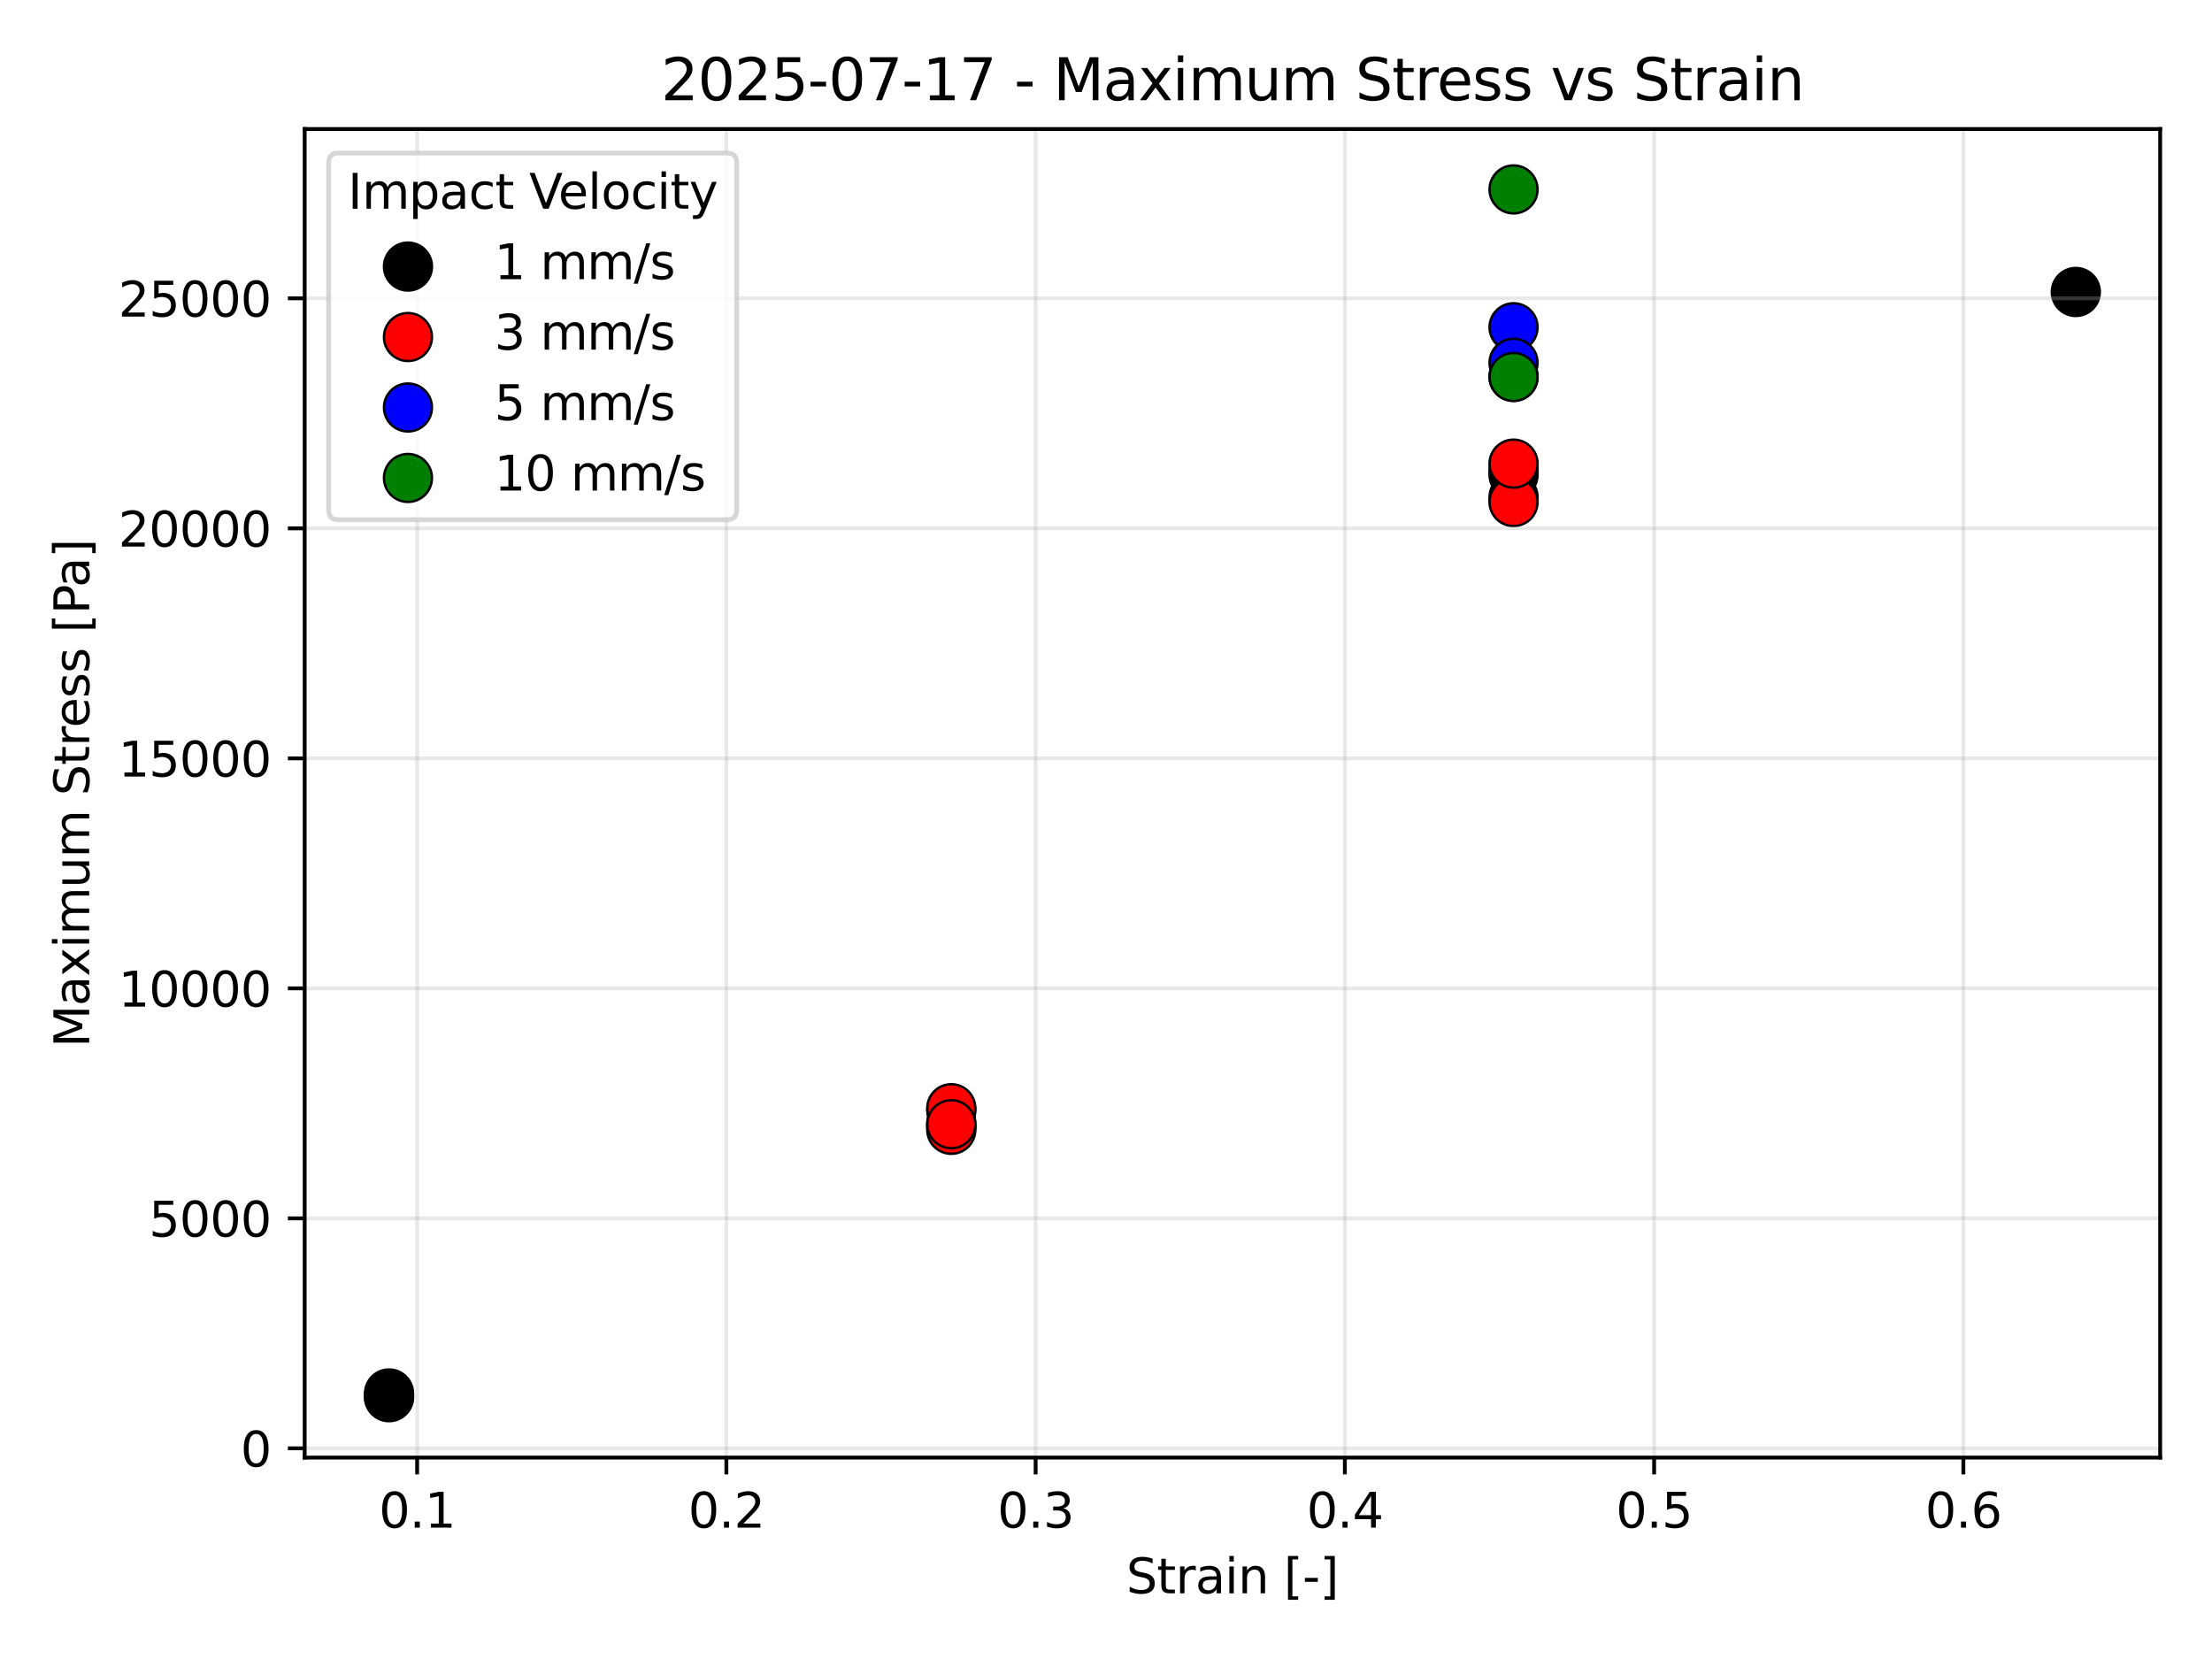 <?xml version="1.0" encoding="utf-8" standalone="no"?>
<!DOCTYPE svg PUBLIC "-//W3C//DTD SVG 1.1//EN"
  "http://www.w3.org/Graphics/SVG/1.1/DTD/svg11.dtd">
<svg xmlns:xlink="http://www.w3.org/1999/xlink" width="460.8pt" height="345.6pt" viewBox="0 0 460.8 345.6" xmlns="http://www.w3.org/2000/svg" version="1.1">
 <defs>
  <style type="text/css">*{stroke-linejoin: round; stroke-linecap: butt}</style>
 </defs>
 <g id="figure_1">
  <g id="patch_1">
   <path d="M 0 345.6 
L 460.8 345.6 
L 460.8 0 
L 0 0 
z
" style="fill: #ffffff"/>
  </g>
  <g id="axes_1">
   <g id="patch_2">
    <path d="M 63.47 303.64 
L 450 303.64 
L 450 26.88 
L 63.47 26.88 
z
" style="fill: #ffffff"/>
   </g>
   <g id="PathCollection_1">
    <defs>
     <path id="m7b1e76609e" d="M 0 5 
C 1.326 5 2.598 4.473 3.536 3.536 
C 4.473 2.598 5 1.326 5 0 
C 5 -1.326 4.473 -2.598 3.536 -3.536 
C 2.598 -4.473 1.326 -5 0 -5 
C -1.326 -5 -2.598 -4.473 -3.536 -3.536 
C -4.473 -2.598 -5 -1.326 -5 0 
C -5 1.326 -4.473 2.598 -3.536 3.536 
C -2.598 4.473 -1.326 5 0 5 
z
" style="stroke: #000000; stroke-width: 0.5"/>
    </defs>
    <g clip-path="url(#p14a0e32f52)">
     <use xlink:href="#m7b1e76609e" x="81.04" y="291.06" style="stroke: #000000; stroke-width: 0.5"/>
     <use xlink:href="#m7b1e76609e" x="81.04" y="290.873" style="stroke: #000000; stroke-width: 0.5"/>
     <use xlink:href="#m7b1e76609e" x="81.04" y="290.285" style="stroke: #000000; stroke-width: 0.5"/>
     <use xlink:href="#m7b1e76609e" x="198.17" y="234.776" style="stroke: #000000; stroke-width: 0.5"/>
     <use xlink:href="#m7b1e76609e" x="198.17" y="234.06" style="stroke: #000000; stroke-width: 0.5"/>
     <use xlink:href="#m7b1e76609e" x="198.17" y="231.311" style="stroke: #000000; stroke-width: 0.5"/>
     <use xlink:href="#m7b1e76609e" x="315.3" y="98.019" style="stroke: #000000; stroke-width: 0.5"/>
     <use xlink:href="#m7b1e76609e" x="315.3" y="98.884" style="stroke: #000000; stroke-width: 0.5"/>
     <use xlink:href="#m7b1e76609e" x="315.3" y="103.576" style="stroke: #000000; stroke-width: 0.5"/>
     <use xlink:href="#m7b1e76609e" x="432.43" y="60.824" style="stroke: #000000; stroke-width: 0.5"/>
    </g>
   </g>
   <g id="PathCollection_2">
    <defs>
     <path id="m5ca6ce9a57" d="M 0 5 
C 1.326 5 2.598 4.473 3.536 3.536 
C 4.473 2.598 5 1.326 5 0 
C 5 -1.326 4.473 -2.598 3.536 -3.536 
C 2.598 -4.473 1.326 -5 0 -5 
C -1.326 -5 -2.598 -4.473 -3.536 -3.536 
C -4.473 -2.598 -5 -1.326 -5 0 
C -5 1.326 -4.473 2.598 -3.536 3.536 
C -2.598 4.473 -1.326 5 0 5 
z
" style="stroke: #000000; stroke-width: 0.5"/>
    </defs>
    <g clip-path="url(#p14a0e32f52)">
     <use xlink:href="#m5ca6ce9a57" x="198.17" y="230.858" style="fill: #ff0000; stroke: #000000; stroke-width: 0.5"/>
     <use xlink:href="#m5ca6ce9a57" x="198.17" y="235.362" style="fill: #ff0000; stroke: #000000; stroke-width: 0.5"/>
     <use xlink:href="#m5ca6ce9a57" x="198.17" y="234.198" style="fill: #ff0000; stroke: #000000; stroke-width: 0.5"/>
     <use xlink:href="#m5ca6ce9a57" x="315.3" y="104.582" style="fill: #ff0000; stroke: #000000; stroke-width: 0.5"/>
     <use xlink:href="#m5ca6ce9a57" x="315.3" y="96.582" style="fill: #ff0000; stroke: #000000; stroke-width: 0.5"/>
     <use xlink:href="#m5ca6ce9a57" x="315.3" y="78.477" style="fill: #ff0000; stroke: #000000; stroke-width: 0.5"/>
    </g>
   </g>
   <g id="PathCollection_3">
    <defs>
     <path id="m151dc29784" d="M 0 5 
C 1.326 5 2.598 4.473 3.536 3.536 
C 4.473 2.598 5 1.326 5 0 
C 5 -1.326 4.473 -2.598 3.536 -3.536 
C 2.598 -4.473 1.326 -5 0 -5 
C -1.326 -5 -2.598 -4.473 -3.536 -3.536 
C -4.473 -2.598 -5 -1.326 -5 0 
C -5 1.326 -4.473 2.598 -3.536 3.536 
C -2.598 4.473 -1.326 5 0 5 
z
" style="stroke: #000000; stroke-width: 0.5"/>
    </defs>
    <g clip-path="url(#p14a0e32f52)">
     <use xlink:href="#m151dc29784" x="315.3" y="68.171" style="fill: #0000ff; stroke: #000000; stroke-width: 0.5"/>
     <use xlink:href="#m151dc29784" x="315.3" y="75.576" style="fill: #0000ff; stroke: #000000; stroke-width: 0.5"/>
    </g>
   </g>
   <g id="PathCollection_4">
    <defs>
     <path id="m99ef711a1b" d="M 0 5 
C 1.326 5 2.598 4.473 3.536 3.536 
C 4.473 2.598 5 1.326 5 0 
C 5 -1.326 4.473 -2.598 3.536 -3.536 
C 2.598 -4.473 1.326 -5 0 -5 
C -1.326 -5 -2.598 -4.473 -3.536 -3.536 
C -4.473 -2.598 -5 -1.326 -5 0 
C -5 1.326 -4.473 2.598 -3.536 3.536 
C -2.598 4.473 -1.326 5 0 5 
z
" style="stroke: #000000; stroke-width: 0.5"/>
    </defs>
    <g clip-path="url(#p14a0e32f52)">
     <use xlink:href="#m99ef711a1b" x="315.3" y="78.536" style="fill: #008000; stroke: #000000; stroke-width: 0.5"/>
     <use xlink:href="#m99ef711a1b" x="315.3" y="39.46" style="fill: #008000; stroke: #000000; stroke-width: 0.5"/>
    </g>
   </g>
   <g id="matplotlib.axis_1">
    <g id="xtick_1">
     <g id="line2d_1">
      <path d="M 86.896 303.64 
L 86.896 26.88 
" clip-path="url(#p14a0e32f52)" style="fill: none; stroke: #b0b0b0; stroke-opacity: 0.3; stroke-width: 0.8; stroke-linecap: square"/>
     </g>
     <g id="line2d_2">
      <defs>
       <path id="m3187672d3b" d="M 0 0 
L 0 3.5 
" style="stroke: #000000; stroke-width: 0.8"/>
      </defs>
      <g>
       <use xlink:href="#m3187672d3b" x="86.896" y="303.64" style="stroke: #000000; stroke-width: 0.8"/>
      </g>
     </g>
     <g id="text_1">
      <!-- 0.1 -->
      <g transform="translate(78.944 318.238) scale(0.1 -0.1)">
       <defs>
        <path id="DejaVuSans-30" d="M 2034 4250 
Q 1547 4250 1301 3770 
Q 1056 3291 1056 2328 
Q 1056 1369 1301 889 
Q 1547 409 2034 409 
Q 2525 409 2770 889 
Q 3016 1369 3016 2328 
Q 3016 3291 2770 3770 
Q 2525 4250 2034 4250 
z
M 2034 4750 
Q 2819 4750 3233 4129 
Q 3647 3509 3647 2328 
Q 3647 1150 3233 529 
Q 2819 -91 2034 -91 
Q 1250 -91 836 529 
Q 422 1150 422 2328 
Q 422 3509 836 4129 
Q 1250 4750 2034 4750 
z
" transform="scale(0.016)"/>
        <path id="DejaVuSans-2e" d="M 684 794 
L 1344 794 
L 1344 0 
L 684 0 
L 684 794 
z
" transform="scale(0.016)"/>
        <path id="DejaVuSans-31" d="M 794 531 
L 1825 531 
L 1825 4091 
L 703 3866 
L 703 4441 
L 1819 4666 
L 2450 4666 
L 2450 531 
L 3481 531 
L 3481 0 
L 794 0 
L 794 531 
z
" transform="scale(0.016)"/>
       </defs>
       <use xlink:href="#DejaVuSans-30"/>
       <use xlink:href="#DejaVuSans-2e" transform="translate(63.623 0)"/>
       <use xlink:href="#DejaVuSans-31" transform="translate(95.41 0)"/>
      </g>
     </g>
    </g>
    <g id="xtick_2">
     <g id="line2d_3">
      <path d="M 151.318 303.64 
L 151.318 26.88 
" clip-path="url(#p14a0e32f52)" style="fill: none; stroke: #b0b0b0; stroke-opacity: 0.3; stroke-width: 0.8; stroke-linecap: square"/>
     </g>
     <g id="line2d_4">
      <g>
       <use xlink:href="#m3187672d3b" x="151.318" y="303.64" style="stroke: #000000; stroke-width: 0.8"/>
      </g>
     </g>
     <g id="text_2">
      <!-- 0.2 -->
      <g transform="translate(143.366 318.238) scale(0.1 -0.1)">
       <defs>
        <path id="DejaVuSans-32" d="M 1228 531 
L 3431 531 
L 3431 0 
L 469 0 
L 469 531 
Q 828 903 1448 1529 
Q 2069 2156 2228 2338 
Q 2531 2678 2651 2914 
Q 2772 3150 2772 3378 
Q 2772 3750 2511 3984 
Q 2250 4219 1831 4219 
Q 1534 4219 1204 4116 
Q 875 4013 500 3803 
L 500 4441 
Q 881 4594 1212 4672 
Q 1544 4750 1819 4750 
Q 2544 4750 2975 4387 
Q 3406 4025 3406 3419 
Q 3406 3131 3298 2873 
Q 3191 2616 2906 2266 
Q 2828 2175 2409 1742 
Q 1991 1309 1228 531 
z
" transform="scale(0.016)"/>
       </defs>
       <use xlink:href="#DejaVuSans-30"/>
       <use xlink:href="#DejaVuSans-2e" transform="translate(63.623 0)"/>
       <use xlink:href="#DejaVuSans-32" transform="translate(95.41 0)"/>
      </g>
     </g>
    </g>
    <g id="xtick_3">
     <g id="line2d_5">
      <path d="M 215.739 303.64 
L 215.739 26.88 
" clip-path="url(#p14a0e32f52)" style="fill: none; stroke: #b0b0b0; stroke-opacity: 0.3; stroke-width: 0.8; stroke-linecap: square"/>
     </g>
     <g id="line2d_6">
      <g>
       <use xlink:href="#m3187672d3b" x="215.739" y="303.64" style="stroke: #000000; stroke-width: 0.8"/>
      </g>
     </g>
     <g id="text_3">
      <!-- 0.3 -->
      <g transform="translate(207.788 318.238) scale(0.1 -0.1)">
       <defs>
        <path id="DejaVuSans-33" d="M 2597 2516 
Q 3050 2419 3304 2112 
Q 3559 1806 3559 1356 
Q 3559 666 3084 287 
Q 2609 -91 1734 -91 
Q 1441 -91 1130 -33 
Q 819 25 488 141 
L 488 750 
Q 750 597 1062 519 
Q 1375 441 1716 441 
Q 2309 441 2620 675 
Q 2931 909 2931 1356 
Q 2931 1769 2642 2001 
Q 2353 2234 1838 2234 
L 1294 2234 
L 1294 2753 
L 1863 2753 
Q 2328 2753 2575 2939 
Q 2822 3125 2822 3475 
Q 2822 3834 2567 4026 
Q 2313 4219 1838 4219 
Q 1578 4219 1281 4162 
Q 984 4106 628 3988 
L 628 4550 
Q 988 4650 1302 4700 
Q 1616 4750 1894 4750 
Q 2613 4750 3031 4423 
Q 3450 4097 3450 3541 
Q 3450 3153 3228 2886 
Q 3006 2619 2597 2516 
z
" transform="scale(0.016)"/>
       </defs>
       <use xlink:href="#DejaVuSans-30"/>
       <use xlink:href="#DejaVuSans-2e" transform="translate(63.623 0)"/>
       <use xlink:href="#DejaVuSans-33" transform="translate(95.41 0)"/>
      </g>
     </g>
    </g>
    <g id="xtick_4">
     <g id="line2d_7">
      <path d="M 280.161 303.64 
L 280.161 26.88 
" clip-path="url(#p14a0e32f52)" style="fill: none; stroke: #b0b0b0; stroke-opacity: 0.3; stroke-width: 0.8; stroke-linecap: square"/>
     </g>
     <g id="line2d_8">
      <g>
       <use xlink:href="#m3187672d3b" x="280.161" y="303.64" style="stroke: #000000; stroke-width: 0.8"/>
      </g>
     </g>
     <g id="text_4">
      <!-- 0.4 -->
      <g transform="translate(272.209 318.238) scale(0.1 -0.1)">
       <defs>
        <path id="DejaVuSans-34" d="M 2419 4116 
L 825 1625 
L 2419 1625 
L 2419 4116 
z
M 2253 4666 
L 3047 4666 
L 3047 1625 
L 3713 1625 
L 3713 1100 
L 3047 1100 
L 3047 0 
L 2419 0 
L 2419 1100 
L 313 1100 
L 313 1709 
L 2253 4666 
z
" transform="scale(0.016)"/>
       </defs>
       <use xlink:href="#DejaVuSans-30"/>
       <use xlink:href="#DejaVuSans-2e" transform="translate(63.623 0)"/>
       <use xlink:href="#DejaVuSans-34" transform="translate(95.41 0)"/>
      </g>
     </g>
    </g>
    <g id="xtick_5">
     <g id="line2d_9">
      <path d="M 344.583 303.64 
L 344.583 26.88 
" clip-path="url(#p14a0e32f52)" style="fill: none; stroke: #b0b0b0; stroke-opacity: 0.3; stroke-width: 0.8; stroke-linecap: square"/>
     </g>
     <g id="line2d_10">
      <g>
       <use xlink:href="#m3187672d3b" x="344.583" y="303.64" style="stroke: #000000; stroke-width: 0.8"/>
      </g>
     </g>
     <g id="text_5">
      <!-- 0.5 -->
      <g transform="translate(336.631 318.238) scale(0.1 -0.1)">
       <defs>
        <path id="DejaVuSans-35" d="M 691 4666 
L 3169 4666 
L 3169 4134 
L 1269 4134 
L 1269 2991 
Q 1406 3038 1543 3061 
Q 1681 3084 1819 3084 
Q 2600 3084 3056 2656 
Q 3513 2228 3513 1497 
Q 3513 744 3044 326 
Q 2575 -91 1722 -91 
Q 1428 -91 1123 -41 
Q 819 9 494 109 
L 494 744 
Q 775 591 1075 516 
Q 1375 441 1709 441 
Q 2250 441 2565 725 
Q 2881 1009 2881 1497 
Q 2881 1984 2565 2268 
Q 2250 2553 1709 2553 
Q 1456 2553 1204 2497 
Q 953 2441 691 2322 
L 691 4666 
z
" transform="scale(0.016)"/>
       </defs>
       <use xlink:href="#DejaVuSans-30"/>
       <use xlink:href="#DejaVuSans-2e" transform="translate(63.623 0)"/>
       <use xlink:href="#DejaVuSans-35" transform="translate(95.41 0)"/>
      </g>
     </g>
    </g>
    <g id="xtick_6">
     <g id="line2d_11">
      <path d="M 409.004 303.64 
L 409.004 26.88 
" clip-path="url(#p14a0e32f52)" style="fill: none; stroke: #b0b0b0; stroke-opacity: 0.3; stroke-width: 0.8; stroke-linecap: square"/>
     </g>
     <g id="line2d_12">
      <g>
       <use xlink:href="#m3187672d3b" x="409.004" y="303.64" style="stroke: #000000; stroke-width: 0.8"/>
      </g>
     </g>
     <g id="text_6">
      <!-- 0.6 -->
      <g transform="translate(401.053 318.238) scale(0.1 -0.1)">
       <defs>
        <path id="DejaVuSans-36" d="M 2113 2584 
Q 1688 2584 1439 2293 
Q 1191 2003 1191 1497 
Q 1191 994 1439 701 
Q 1688 409 2113 409 
Q 2538 409 2786 701 
Q 3034 994 3034 1497 
Q 3034 2003 2786 2293 
Q 2538 2584 2113 2584 
z
M 3366 4563 
L 3366 3988 
Q 3128 4100 2886 4159 
Q 2644 4219 2406 4219 
Q 1781 4219 1451 3797 
Q 1122 3375 1075 2522 
Q 1259 2794 1537 2939 
Q 1816 3084 2150 3084 
Q 2853 3084 3261 2657 
Q 3669 2231 3669 1497 
Q 3669 778 3244 343 
Q 2819 -91 2113 -91 
Q 1303 -91 875 529 
Q 447 1150 447 2328 
Q 447 3434 972 4092 
Q 1497 4750 2381 4750 
Q 2619 4750 2861 4703 
Q 3103 4656 3366 4563 
z
" transform="scale(0.016)"/>
       </defs>
       <use xlink:href="#DejaVuSans-30"/>
       <use xlink:href="#DejaVuSans-2e" transform="translate(63.623 0)"/>
       <use xlink:href="#DejaVuSans-36" transform="translate(95.41 0)"/>
      </g>
     </g>
    </g>
    <g id="text_7">
     <!-- Strain [-] -->
     <g transform="translate(234.629 331.917) scale(0.1 -0.1)">
      <defs>
       <path id="DejaVuSans-53" d="M 3425 4513 
L 3425 3897 
Q 3066 4069 2747 4153 
Q 2428 4238 2131 4238 
Q 1616 4238 1336 4038 
Q 1056 3838 1056 3469 
Q 1056 3159 1242 3001 
Q 1428 2844 1947 2747 
L 2328 2669 
Q 3034 2534 3370 2195 
Q 3706 1856 3706 1288 
Q 3706 609 3251 259 
Q 2797 -91 1919 -91 
Q 1588 -91 1214 -16 
Q 841 59 441 206 
L 441 856 
Q 825 641 1194 531 
Q 1563 422 1919 422 
Q 2459 422 2753 634 
Q 3047 847 3047 1241 
Q 3047 1584 2836 1778 
Q 2625 1972 2144 2069 
L 1759 2144 
Q 1053 2284 737 2584 
Q 422 2884 422 3419 
Q 422 4038 858 4394 
Q 1294 4750 2059 4750 
Q 2388 4750 2728 4690 
Q 3069 4631 3425 4513 
z
" transform="scale(0.016)"/>
       <path id="DejaVuSans-74" d="M 1172 4494 
L 1172 3500 
L 2356 3500 
L 2356 3053 
L 1172 3053 
L 1172 1153 
Q 1172 725 1289 603 
Q 1406 481 1766 481 
L 2356 481 
L 2356 0 
L 1766 0 
Q 1100 0 847 248 
Q 594 497 594 1153 
L 594 3053 
L 172 3053 
L 172 3500 
L 594 3500 
L 594 4494 
L 1172 4494 
z
" transform="scale(0.016)"/>
       <path id="DejaVuSans-72" d="M 2631 2963 
Q 2534 3019 2420 3045 
Q 2306 3072 2169 3072 
Q 1681 3072 1420 2755 
Q 1159 2438 1159 1844 
L 1159 0 
L 581 0 
L 581 3500 
L 1159 3500 
L 1159 2956 
Q 1341 3275 1631 3429 
Q 1922 3584 2338 3584 
Q 2397 3584 2469 3576 
Q 2541 3569 2628 3553 
L 2631 2963 
z
" transform="scale(0.016)"/>
       <path id="DejaVuSans-61" d="M 2194 1759 
Q 1497 1759 1228 1600 
Q 959 1441 959 1056 
Q 959 750 1161 570 
Q 1363 391 1709 391 
Q 2188 391 2477 730 
Q 2766 1069 2766 1631 
L 2766 1759 
L 2194 1759 
z
M 3341 1997 
L 3341 0 
L 2766 0 
L 2766 531 
Q 2569 213 2275 61 
Q 1981 -91 1556 -91 
Q 1019 -91 701 211 
Q 384 513 384 1019 
Q 384 1609 779 1909 
Q 1175 2209 1959 2209 
L 2766 2209 
L 2766 2266 
Q 2766 2663 2505 2880 
Q 2244 3097 1772 3097 
Q 1472 3097 1187 3025 
Q 903 2953 641 2809 
L 641 3341 
Q 956 3463 1253 3523 
Q 1550 3584 1831 3584 
Q 2591 3584 2966 3190 
Q 3341 2797 3341 1997 
z
" transform="scale(0.016)"/>
       <path id="DejaVuSans-69" d="M 603 3500 
L 1178 3500 
L 1178 0 
L 603 0 
L 603 3500 
z
M 603 4863 
L 1178 4863 
L 1178 4134 
L 603 4134 
L 603 4863 
z
" transform="scale(0.016)"/>
       <path id="DejaVuSans-6e" d="M 3513 2113 
L 3513 0 
L 2938 0 
L 2938 2094 
Q 2938 2591 2744 2837 
Q 2550 3084 2163 3084 
Q 1697 3084 1428 2787 
Q 1159 2491 1159 1978 
L 1159 0 
L 581 0 
L 581 3500 
L 1159 3500 
L 1159 2956 
Q 1366 3272 1645 3428 
Q 1925 3584 2291 3584 
Q 2894 3584 3203 3211 
Q 3513 2838 3513 2113 
z
" transform="scale(0.016)"/>
       <path id="DejaVuSans-20" transform="scale(0.016)"/>
       <path id="DejaVuSans-5b" d="M 550 4863 
L 1875 4863 
L 1875 4416 
L 1125 4416 
L 1125 -397 
L 1875 -397 
L 1875 -844 
L 550 -844 
L 550 4863 
z
" transform="scale(0.016)"/>
       <path id="DejaVuSans-2d" d="M 313 2009 
L 1997 2009 
L 1997 1497 
L 313 1497 
L 313 2009 
z
" transform="scale(0.016)"/>
       <path id="DejaVuSans-5d" d="M 1947 4863 
L 1947 -844 
L 622 -844 
L 622 -397 
L 1369 -397 
L 1369 4416 
L 622 4416 
L 622 4863 
L 1947 4863 
z
" transform="scale(0.016)"/>
      </defs>
      <use xlink:href="#DejaVuSans-53"/>
      <use xlink:href="#DejaVuSans-74" transform="translate(63.477 0)"/>
      <use xlink:href="#DejaVuSans-72" transform="translate(102.686 0)"/>
      <use xlink:href="#DejaVuSans-61" transform="translate(143.799 0)"/>
      <use xlink:href="#DejaVuSans-69" transform="translate(205.078 0)"/>
      <use xlink:href="#DejaVuSans-6e" transform="translate(232.861 0)"/>
      <use xlink:href="#DejaVuSans-20" transform="translate(296.24 0)"/>
      <use xlink:href="#DejaVuSans-5b" transform="translate(328.027 0)"/>
      <use xlink:href="#DejaVuSans-2d" transform="translate(367.041 0)"/>
      <use xlink:href="#DejaVuSans-5d" transform="translate(403.125 0)"/>
     </g>
    </g>
   </g>
   <g id="matplotlib.axis_2">
    <g id="ytick_1">
     <g id="line2d_13">
      <path d="M 63.47 301.716 
L 450 301.716 
" clip-path="url(#p14a0e32f52)" style="fill: none; stroke: #b0b0b0; stroke-opacity: 0.3; stroke-width: 0.8; stroke-linecap: square"/>
     </g>
     <g id="line2d_14">
      <defs>
       <path id="mb180bcb4bb" d="M 0 0 
L -3.5 0 
" style="stroke: #000000; stroke-width: 0.8"/>
      </defs>
      <g>
       <use xlink:href="#mb180bcb4bb" x="63.47" y="301.716" style="stroke: #000000; stroke-width: 0.8"/>
      </g>
     </g>
     <g id="text_8">
      <!-- 0 -->
      <g transform="translate(50.108 305.515) scale(0.1 -0.1)">
       <use xlink:href="#DejaVuSans-30"/>
      </g>
     </g>
    </g>
    <g id="ytick_2">
     <g id="line2d_15">
      <path d="M 63.47 253.803 
L 450 253.803 
" clip-path="url(#p14a0e32f52)" style="fill: none; stroke: #b0b0b0; stroke-opacity: 0.3; stroke-width: 0.8; stroke-linecap: square"/>
     </g>
     <g id="line2d_16">
      <g>
       <use xlink:href="#mb180bcb4bb" x="63.47" y="253.803" style="stroke: #000000; stroke-width: 0.8"/>
      </g>
     </g>
     <g id="text_9">
      <!-- 5000 -->
      <g transform="translate(31.02 257.602) scale(0.1 -0.1)">
       <use xlink:href="#DejaVuSans-35"/>
       <use xlink:href="#DejaVuSans-30" transform="translate(63.623 0)"/>
       <use xlink:href="#DejaVuSans-30" transform="translate(127.246 0)"/>
       <use xlink:href="#DejaVuSans-30" transform="translate(190.869 0)"/>
      </g>
     </g>
    </g>
    <g id="ytick_3">
     <g id="line2d_17">
      <path d="M 63.47 205.89 
L 450 205.89 
" clip-path="url(#p14a0e32f52)" style="fill: none; stroke: #b0b0b0; stroke-opacity: 0.3; stroke-width: 0.8; stroke-linecap: square"/>
     </g>
     <g id="line2d_18">
      <g>
       <use xlink:href="#mb180bcb4bb" x="63.47" y="205.89" style="stroke: #000000; stroke-width: 0.8"/>
      </g>
     </g>
     <g id="text_10">
      <!-- 10000 -->
      <g transform="translate(24.657 209.689) scale(0.1 -0.1)">
       <use xlink:href="#DejaVuSans-31"/>
       <use xlink:href="#DejaVuSans-30" transform="translate(63.623 0)"/>
       <use xlink:href="#DejaVuSans-30" transform="translate(127.246 0)"/>
       <use xlink:href="#DejaVuSans-30" transform="translate(190.869 0)"/>
       <use xlink:href="#DejaVuSans-30" transform="translate(254.492 0)"/>
      </g>
     </g>
    </g>
    <g id="ytick_4">
     <g id="line2d_19">
      <path d="M 63.47 157.976 
L 450 157.976 
" clip-path="url(#p14a0e32f52)" style="fill: none; stroke: #b0b0b0; stroke-opacity: 0.3; stroke-width: 0.8; stroke-linecap: square"/>
     </g>
     <g id="line2d_20">
      <g>
       <use xlink:href="#mb180bcb4bb" x="63.47" y="157.976" style="stroke: #000000; stroke-width: 0.8"/>
      </g>
     </g>
     <g id="text_11">
      <!-- 15000 -->
      <g transform="translate(24.657 161.775) scale(0.1 -0.1)">
       <use xlink:href="#DejaVuSans-31"/>
       <use xlink:href="#DejaVuSans-35" transform="translate(63.623 0)"/>
       <use xlink:href="#DejaVuSans-30" transform="translate(127.246 0)"/>
       <use xlink:href="#DejaVuSans-30" transform="translate(190.869 0)"/>
       <use xlink:href="#DejaVuSans-30" transform="translate(254.492 0)"/>
      </g>
     </g>
    </g>
    <g id="ytick_5">
     <g id="line2d_21">
      <path d="M 63.47 110.063 
L 450 110.063 
" clip-path="url(#p14a0e32f52)" style="fill: none; stroke: #b0b0b0; stroke-opacity: 0.3; stroke-width: 0.8; stroke-linecap: square"/>
     </g>
     <g id="line2d_22">
      <g>
       <use xlink:href="#mb180bcb4bb" x="63.47" y="110.063" style="stroke: #000000; stroke-width: 0.8"/>
      </g>
     </g>
     <g id="text_12">
      <!-- 20000 -->
      <g transform="translate(24.657 113.862) scale(0.1 -0.1)">
       <use xlink:href="#DejaVuSans-32"/>
       <use xlink:href="#DejaVuSans-30" transform="translate(63.623 0)"/>
       <use xlink:href="#DejaVuSans-30" transform="translate(127.246 0)"/>
       <use xlink:href="#DejaVuSans-30" transform="translate(190.869 0)"/>
       <use xlink:href="#DejaVuSans-30" transform="translate(254.492 0)"/>
      </g>
     </g>
    </g>
    <g id="ytick_6">
     <g id="line2d_23">
      <path d="M 63.47 62.15 
L 450 62.15 
" clip-path="url(#p14a0e32f52)" style="fill: none; stroke: #b0b0b0; stroke-opacity: 0.3; stroke-width: 0.8; stroke-linecap: square"/>
     </g>
     <g id="line2d_24">
      <g>
       <use xlink:href="#mb180bcb4bb" x="63.47" y="62.15" style="stroke: #000000; stroke-width: 0.8"/>
      </g>
     </g>
     <g id="text_13">
      <!-- 25000 -->
      <g transform="translate(24.657 65.949) scale(0.1 -0.1)">
       <use xlink:href="#DejaVuSans-32"/>
       <use xlink:href="#DejaVuSans-35" transform="translate(63.623 0)"/>
       <use xlink:href="#DejaVuSans-30" transform="translate(127.246 0)"/>
       <use xlink:href="#DejaVuSans-30" transform="translate(190.869 0)"/>
       <use xlink:href="#DejaVuSans-30" transform="translate(254.492 0)"/>
      </g>
     </g>
    </g>
    <g id="text_14">
     <!-- Maximum Stress [Pa] -->
     <g transform="translate(18.578 218.193) rotate(-90) scale(0.1 -0.1)">
      <defs>
       <path id="DejaVuSans-4d" d="M 628 4666 
L 1569 4666 
L 2759 1491 
L 3956 4666 
L 4897 4666 
L 4897 0 
L 4281 0 
L 4281 4097 
L 3078 897 
L 2444 897 
L 1241 4097 
L 1241 0 
L 628 0 
L 628 4666 
z
" transform="scale(0.016)"/>
       <path id="DejaVuSans-78" d="M 3513 3500 
L 2247 1797 
L 3578 0 
L 2900 0 
L 1881 1375 
L 863 0 
L 184 0 
L 1544 1831 
L 300 3500 
L 978 3500 
L 1906 2253 
L 2834 3500 
L 3513 3500 
z
" transform="scale(0.016)"/>
       <path id="DejaVuSans-6d" d="M 3328 2828 
Q 3544 3216 3844 3400 
Q 4144 3584 4550 3584 
Q 5097 3584 5394 3201 
Q 5691 2819 5691 2113 
L 5691 0 
L 5113 0 
L 5113 2094 
Q 5113 2597 4934 2840 
Q 4756 3084 4391 3084 
Q 3944 3084 3684 2787 
Q 3425 2491 3425 1978 
L 3425 0 
L 2847 0 
L 2847 2094 
Q 2847 2600 2669 2842 
Q 2491 3084 2119 3084 
Q 1678 3084 1418 2786 
Q 1159 2488 1159 1978 
L 1159 0 
L 581 0 
L 581 3500 
L 1159 3500 
L 1159 2956 
Q 1356 3278 1631 3431 
Q 1906 3584 2284 3584 
Q 2666 3584 2933 3390 
Q 3200 3197 3328 2828 
z
" transform="scale(0.016)"/>
       <path id="DejaVuSans-75" d="M 544 1381 
L 544 3500 
L 1119 3500 
L 1119 1403 
Q 1119 906 1312 657 
Q 1506 409 1894 409 
Q 2359 409 2629 706 
Q 2900 1003 2900 1516 
L 2900 3500 
L 3475 3500 
L 3475 0 
L 2900 0 
L 2900 538 
Q 2691 219 2414 64 
Q 2138 -91 1772 -91 
Q 1169 -91 856 284 
Q 544 659 544 1381 
z
M 1991 3584 
L 1991 3584 
z
" transform="scale(0.016)"/>
       <path id="DejaVuSans-65" d="M 3597 1894 
L 3597 1613 
L 953 1613 
Q 991 1019 1311 708 
Q 1631 397 2203 397 
Q 2534 397 2845 478 
Q 3156 559 3463 722 
L 3463 178 
Q 3153 47 2828 -22 
Q 2503 -91 2169 -91 
Q 1331 -91 842 396 
Q 353 884 353 1716 
Q 353 2575 817 3079 
Q 1281 3584 2069 3584 
Q 2775 3584 3186 3129 
Q 3597 2675 3597 1894 
z
M 3022 2063 
Q 3016 2534 2758 2815 
Q 2500 3097 2075 3097 
Q 1594 3097 1305 2825 
Q 1016 2553 972 2059 
L 3022 2063 
z
" transform="scale(0.016)"/>
       <path id="DejaVuSans-73" d="M 2834 3397 
L 2834 2853 
Q 2591 2978 2328 3040 
Q 2066 3103 1784 3103 
Q 1356 3103 1142 2972 
Q 928 2841 928 2578 
Q 928 2378 1081 2264 
Q 1234 2150 1697 2047 
L 1894 2003 
Q 2506 1872 2764 1633 
Q 3022 1394 3022 966 
Q 3022 478 2636 193 
Q 2250 -91 1575 -91 
Q 1294 -91 989 -36 
Q 684 19 347 128 
L 347 722 
Q 666 556 975 473 
Q 1284 391 1588 391 
Q 1994 391 2212 530 
Q 2431 669 2431 922 
Q 2431 1156 2273 1281 
Q 2116 1406 1581 1522 
L 1381 1569 
Q 847 1681 609 1914 
Q 372 2147 372 2553 
Q 372 3047 722 3315 
Q 1072 3584 1716 3584 
Q 2034 3584 2315 3537 
Q 2597 3491 2834 3397 
z
" transform="scale(0.016)"/>
       <path id="DejaVuSans-50" d="M 1259 4147 
L 1259 2394 
L 2053 2394 
Q 2494 2394 2734 2622 
Q 2975 2850 2975 3272 
Q 2975 3691 2734 3919 
Q 2494 4147 2053 4147 
L 1259 4147 
z
M 628 4666 
L 2053 4666 
Q 2838 4666 3239 4311 
Q 3641 3956 3641 3272 
Q 3641 2581 3239 2228 
Q 2838 1875 2053 1875 
L 1259 1875 
L 1259 0 
L 628 0 
L 628 4666 
z
" transform="scale(0.016)"/>
      </defs>
      <use xlink:href="#DejaVuSans-4d"/>
      <use xlink:href="#DejaVuSans-61" transform="translate(86.279 0)"/>
      <use xlink:href="#DejaVuSans-78" transform="translate(147.559 0)"/>
      <use xlink:href="#DejaVuSans-69" transform="translate(206.738 0)"/>
      <use xlink:href="#DejaVuSans-6d" transform="translate(234.521 0)"/>
      <use xlink:href="#DejaVuSans-75" transform="translate(331.934 0)"/>
      <use xlink:href="#DejaVuSans-6d" transform="translate(395.312 0)"/>
      <use xlink:href="#DejaVuSans-20" transform="translate(492.725 0)"/>
      <use xlink:href="#DejaVuSans-53" transform="translate(524.512 0)"/>
      <use xlink:href="#DejaVuSans-74" transform="translate(587.988 0)"/>
      <use xlink:href="#DejaVuSans-72" transform="translate(627.197 0)"/>
      <use xlink:href="#DejaVuSans-65" transform="translate(666.061 0)"/>
      <use xlink:href="#DejaVuSans-73" transform="translate(727.584 0)"/>
      <use xlink:href="#DejaVuSans-73" transform="translate(779.684 0)"/>
      <use xlink:href="#DejaVuSans-20" transform="translate(831.783 0)"/>
      <use xlink:href="#DejaVuSans-5b" transform="translate(863.57 0)"/>
      <use xlink:href="#DejaVuSans-50" transform="translate(902.584 0)"/>
      <use xlink:href="#DejaVuSans-61" transform="translate(958.387 0)"/>
      <use xlink:href="#DejaVuSans-5d" transform="translate(1019.666 0)"/>
     </g>
    </g>
   </g>
   <g id="patch_3">
    <path d="M 63.47 303.64 
L 63.47 26.88 
" style="fill: none; stroke: #000000; stroke-width: 0.8; stroke-linejoin: miter; stroke-linecap: square"/>
   </g>
   <g id="patch_4">
    <path d="M 450 303.64 
L 450 26.88 
" style="fill: none; stroke: #000000; stroke-width: 0.8; stroke-linejoin: miter; stroke-linecap: square"/>
   </g>
   <g id="patch_5">
    <path d="M 63.47 303.64 
L 450 303.64 
" style="fill: none; stroke: #000000; stroke-width: 0.8; stroke-linejoin: miter; stroke-linecap: square"/>
   </g>
   <g id="patch_6">
    <path d="M 63.47 26.88 
L 450 26.88 
" style="fill: none; stroke: #000000; stroke-width: 0.8; stroke-linejoin: miter; stroke-linecap: square"/>
   </g>
   <g id="text_15">
    <!-- 2025-07-17 - Maximum Stress vs Strain -->
    <g transform="translate(137.717 20.88) scale(0.12 -0.12)">
     <defs>
      <path id="DejaVuSans-37" d="M 525 4666 
L 3525 4666 
L 3525 4397 
L 1831 0 
L 1172 0 
L 2766 4134 
L 525 4134 
L 525 4666 
z
" transform="scale(0.016)"/>
      <path id="DejaVuSans-76" d="M 191 3500 
L 800 3500 
L 1894 563 
L 2988 3500 
L 3597 3500 
L 2284 0 
L 1503 0 
L 191 3500 
z
" transform="scale(0.016)"/>
     </defs>
     <use xlink:href="#DejaVuSans-32"/>
     <use xlink:href="#DejaVuSans-30" transform="translate(63.623 0)"/>
     <use xlink:href="#DejaVuSans-32" transform="translate(127.246 0)"/>
     <use xlink:href="#DejaVuSans-35" transform="translate(190.869 0)"/>
     <use xlink:href="#DejaVuSans-2d" transform="translate(254.492 0)"/>
     <use xlink:href="#DejaVuSans-30" transform="translate(290.576 0)"/>
     <use xlink:href="#DejaVuSans-37" transform="translate(354.199 0)"/>
     <use xlink:href="#DejaVuSans-2d" transform="translate(417.822 0)"/>
     <use xlink:href="#DejaVuSans-31" transform="translate(453.906 0)"/>
     <use xlink:href="#DejaVuSans-37" transform="translate(517.529 0)"/>
     <use xlink:href="#DejaVuSans-20" transform="translate(581.152 0)"/>
     <use xlink:href="#DejaVuSans-2d" transform="translate(612.939 0)"/>
     <use xlink:href="#DejaVuSans-20" transform="translate(649.023 0)"/>
     <use xlink:href="#DejaVuSans-4d" transform="translate(680.811 0)"/>
     <use xlink:href="#DejaVuSans-61" transform="translate(767.09 0)"/>
     <use xlink:href="#DejaVuSans-78" transform="translate(828.369 0)"/>
     <use xlink:href="#DejaVuSans-69" transform="translate(887.549 0)"/>
     <use xlink:href="#DejaVuSans-6d" transform="translate(915.332 0)"/>
     <use xlink:href="#DejaVuSans-75" transform="translate(1012.744 0)"/>
     <use xlink:href="#DejaVuSans-6d" transform="translate(1076.123 0)"/>
     <use xlink:href="#DejaVuSans-20" transform="translate(1173.535 0)"/>
     <use xlink:href="#DejaVuSans-53" transform="translate(1205.322 0)"/>
     <use xlink:href="#DejaVuSans-74" transform="translate(1268.799 0)"/>
     <use xlink:href="#DejaVuSans-72" transform="translate(1308.008 0)"/>
     <use xlink:href="#DejaVuSans-65" transform="translate(1346.871 0)"/>
     <use xlink:href="#DejaVuSans-73" transform="translate(1408.395 0)"/>
     <use xlink:href="#DejaVuSans-73" transform="translate(1460.494 0)"/>
     <use xlink:href="#DejaVuSans-20" transform="translate(1512.594 0)"/>
     <use xlink:href="#DejaVuSans-76" transform="translate(1544.381 0)"/>
     <use xlink:href="#DejaVuSans-73" transform="translate(1603.561 0)"/>
     <use xlink:href="#DejaVuSans-20" transform="translate(1655.66 0)"/>
     <use xlink:href="#DejaVuSans-53" transform="translate(1687.447 0)"/>
     <use xlink:href="#DejaVuSans-74" transform="translate(1750.924 0)"/>
     <use xlink:href="#DejaVuSans-72" transform="translate(1790.133 0)"/>
     <use xlink:href="#DejaVuSans-61" transform="translate(1831.246 0)"/>
     <use xlink:href="#DejaVuSans-69" transform="translate(1892.525 0)"/>
     <use xlink:href="#DejaVuSans-6e" transform="translate(1920.309 0)"/>
    </g>
   </g>
   <g id="legend_1">
    <g id="patch_7">
     <path d="M 70.47 108.271 
L 151.465 108.271 
Q 153.465 108.271 153.465 106.271 
L 153.465 33.88 
Q 153.465 31.88 151.465 31.88 
L 70.47 31.88 
Q 68.47 31.88 68.47 33.88 
L 68.47 106.271 
Q 68.47 108.271 70.47 108.271 
z
" style="fill: #ffffff; opacity: 0.8; stroke: #cccccc; stroke-linejoin: miter"/>
    </g>
    <g id="text_16">
     <!-- Impact Velocity -->
     <g transform="translate(72.47 43.478) scale(0.1 -0.1)">
      <defs>
       <path id="DejaVuSans-49" d="M 628 4666 
L 1259 4666 
L 1259 0 
L 628 0 
L 628 4666 
z
" transform="scale(0.016)"/>
       <path id="DejaVuSans-70" d="M 1159 525 
L 1159 -1331 
L 581 -1331 
L 581 3500 
L 1159 3500 
L 1159 2969 
Q 1341 3281 1617 3432 
Q 1894 3584 2278 3584 
Q 2916 3584 3314 3078 
Q 3713 2572 3713 1747 
Q 3713 922 3314 415 
Q 2916 -91 2278 -91 
Q 1894 -91 1617 61 
Q 1341 213 1159 525 
z
M 3116 1747 
Q 3116 2381 2855 2742 
Q 2594 3103 2138 3103 
Q 1681 3103 1420 2742 
Q 1159 2381 1159 1747 
Q 1159 1113 1420 752 
Q 1681 391 2138 391 
Q 2594 391 2855 752 
Q 3116 1113 3116 1747 
z
" transform="scale(0.016)"/>
       <path id="DejaVuSans-63" d="M 3122 3366 
L 3122 2828 
Q 2878 2963 2633 3030 
Q 2388 3097 2138 3097 
Q 1578 3097 1268 2742 
Q 959 2388 959 1747 
Q 959 1106 1268 751 
Q 1578 397 2138 397 
Q 2388 397 2633 464 
Q 2878 531 3122 666 
L 3122 134 
Q 2881 22 2623 -34 
Q 2366 -91 2075 -91 
Q 1284 -91 818 406 
Q 353 903 353 1747 
Q 353 2603 823 3093 
Q 1294 3584 2113 3584 
Q 2378 3584 2631 3529 
Q 2884 3475 3122 3366 
z
" transform="scale(0.016)"/>
       <path id="DejaVuSans-56" d="M 1831 0 
L 50 4666 
L 709 4666 
L 2188 738 
L 3669 4666 
L 4325 4666 
L 2547 0 
L 1831 0 
z
" transform="scale(0.016)"/>
       <path id="DejaVuSans-6c" d="M 603 4863 
L 1178 4863 
L 1178 0 
L 603 0 
L 603 4863 
z
" transform="scale(0.016)"/>
       <path id="DejaVuSans-6f" d="M 1959 3097 
Q 1497 3097 1228 2736 
Q 959 2375 959 1747 
Q 959 1119 1226 758 
Q 1494 397 1959 397 
Q 2419 397 2687 759 
Q 2956 1122 2956 1747 
Q 2956 2369 2687 2733 
Q 2419 3097 1959 3097 
z
M 1959 3584 
Q 2709 3584 3137 3096 
Q 3566 2609 3566 1747 
Q 3566 888 3137 398 
Q 2709 -91 1959 -91 
Q 1206 -91 779 398 
Q 353 888 353 1747 
Q 353 2609 779 3096 
Q 1206 3584 1959 3584 
z
" transform="scale(0.016)"/>
       <path id="DejaVuSans-79" d="M 2059 -325 
Q 1816 -950 1584 -1140 
Q 1353 -1331 966 -1331 
L 506 -1331 
L 506 -850 
L 844 -850 
Q 1081 -850 1212 -737 
Q 1344 -625 1503 -206 
L 1606 56 
L 191 3500 
L 800 3500 
L 1894 763 
L 2988 3500 
L 3597 3500 
L 2059 -325 
z
" transform="scale(0.016)"/>
      </defs>
      <use xlink:href="#DejaVuSans-49"/>
      <use xlink:href="#DejaVuSans-6d" transform="translate(29.492 0)"/>
      <use xlink:href="#DejaVuSans-70" transform="translate(126.904 0)"/>
      <use xlink:href="#DejaVuSans-61" transform="translate(190.381 0)"/>
      <use xlink:href="#DejaVuSans-63" transform="translate(251.66 0)"/>
      <use xlink:href="#DejaVuSans-74" transform="translate(306.641 0)"/>
      <use xlink:href="#DejaVuSans-20" transform="translate(345.85 0)"/>
      <use xlink:href="#DejaVuSans-56" transform="translate(377.637 0)"/>
      <use xlink:href="#DejaVuSans-65" transform="translate(438.295 0)"/>
      <use xlink:href="#DejaVuSans-6c" transform="translate(499.818 0)"/>
      <use xlink:href="#DejaVuSans-6f" transform="translate(527.602 0)"/>
      <use xlink:href="#DejaVuSans-63" transform="translate(588.783 0)"/>
      <use xlink:href="#DejaVuSans-69" transform="translate(643.764 0)"/>
      <use xlink:href="#DejaVuSans-74" transform="translate(671.547 0)"/>
      <use xlink:href="#DejaVuSans-79" transform="translate(710.756 0)"/>
     </g>
    </g>
    <g id="PathCollection_5">
     <g>
      <use xlink:href="#m7b1e76609e" x="84.986" y="55.532" style="stroke: #000000; stroke-width: 0.5"/>
     </g>
    </g>
    <g id="text_17">
     <!-- 1 mm/s -->
     <g transform="translate(102.986 58.157) scale(0.1 -0.1)">
      <defs>
       <path id="DejaVuSans-2f" d="M 1625 4666 
L 2156 4666 
L 531 -594 
L 0 -594 
L 1625 4666 
z
" transform="scale(0.016)"/>
      </defs>
      <use xlink:href="#DejaVuSans-31"/>
      <use xlink:href="#DejaVuSans-20" transform="translate(63.623 0)"/>
      <use xlink:href="#DejaVuSans-6d" transform="translate(95.41 0)"/>
      <use xlink:href="#DejaVuSans-6d" transform="translate(192.822 0)"/>
      <use xlink:href="#DejaVuSans-2f" transform="translate(290.234 0)"/>
      <use xlink:href="#DejaVuSans-73" transform="translate(323.926 0)"/>
     </g>
    </g>
    <g id="PathCollection_6">
     <g>
      <use xlink:href="#m5ca6ce9a57" x="84.986" y="70.21" style="fill: #ff0000; stroke: #000000; stroke-width: 0.5"/>
     </g>
    </g>
    <g id="text_18">
     <!-- 3 mm/s -->
     <g transform="translate(102.986 72.835) scale(0.1 -0.1)">
      <use xlink:href="#DejaVuSans-33"/>
      <use xlink:href="#DejaVuSans-20" transform="translate(63.623 0)"/>
      <use xlink:href="#DejaVuSans-6d" transform="translate(95.41 0)"/>
      <use xlink:href="#DejaVuSans-6d" transform="translate(192.822 0)"/>
      <use xlink:href="#DejaVuSans-2f" transform="translate(290.234 0)"/>
      <use xlink:href="#DejaVuSans-73" transform="translate(323.926 0)"/>
     </g>
    </g>
    <g id="PathCollection_7">
     <g>
      <use xlink:href="#m151dc29784" x="84.986" y="84.888" style="fill: #0000ff; stroke: #000000; stroke-width: 0.5"/>
     </g>
    </g>
    <g id="text_19">
     <!-- 5 mm/s -->
     <g transform="translate(102.986 87.513) scale(0.1 -0.1)">
      <use xlink:href="#DejaVuSans-35"/>
      <use xlink:href="#DejaVuSans-20" transform="translate(63.623 0)"/>
      <use xlink:href="#DejaVuSans-6d" transform="translate(95.41 0)"/>
      <use xlink:href="#DejaVuSans-6d" transform="translate(192.822 0)"/>
      <use xlink:href="#DejaVuSans-2f" transform="translate(290.234 0)"/>
      <use xlink:href="#DejaVuSans-73" transform="translate(323.926 0)"/>
     </g>
    </g>
    <g id="PathCollection_8">
     <g>
      <use xlink:href="#m99ef711a1b" x="84.986" y="99.566" style="fill: #008000; stroke: #000000; stroke-width: 0.5"/>
     </g>
    </g>
    <g id="text_20">
     <!-- 10 mm/s -->
     <g transform="translate(102.986 102.191) scale(0.1 -0.1)">
      <use xlink:href="#DejaVuSans-31"/>
      <use xlink:href="#DejaVuSans-30" transform="translate(63.623 0)"/>
      <use xlink:href="#DejaVuSans-20" transform="translate(127.246 0)"/>
      <use xlink:href="#DejaVuSans-6d" transform="translate(159.033 0)"/>
      <use xlink:href="#DejaVuSans-6d" transform="translate(256.445 0)"/>
      <use xlink:href="#DejaVuSans-2f" transform="translate(353.857 0)"/>
      <use xlink:href="#DejaVuSans-73" transform="translate(387.549 0)"/>
     </g>
    </g>
   </g>
  </g>
 </g>
 <defs>
  <clipPath id="p14a0e32f52">
   <rect x="63.47" y="26.88" width="386.53" height="276.76"/>
  </clipPath>
 </defs>
</svg>
